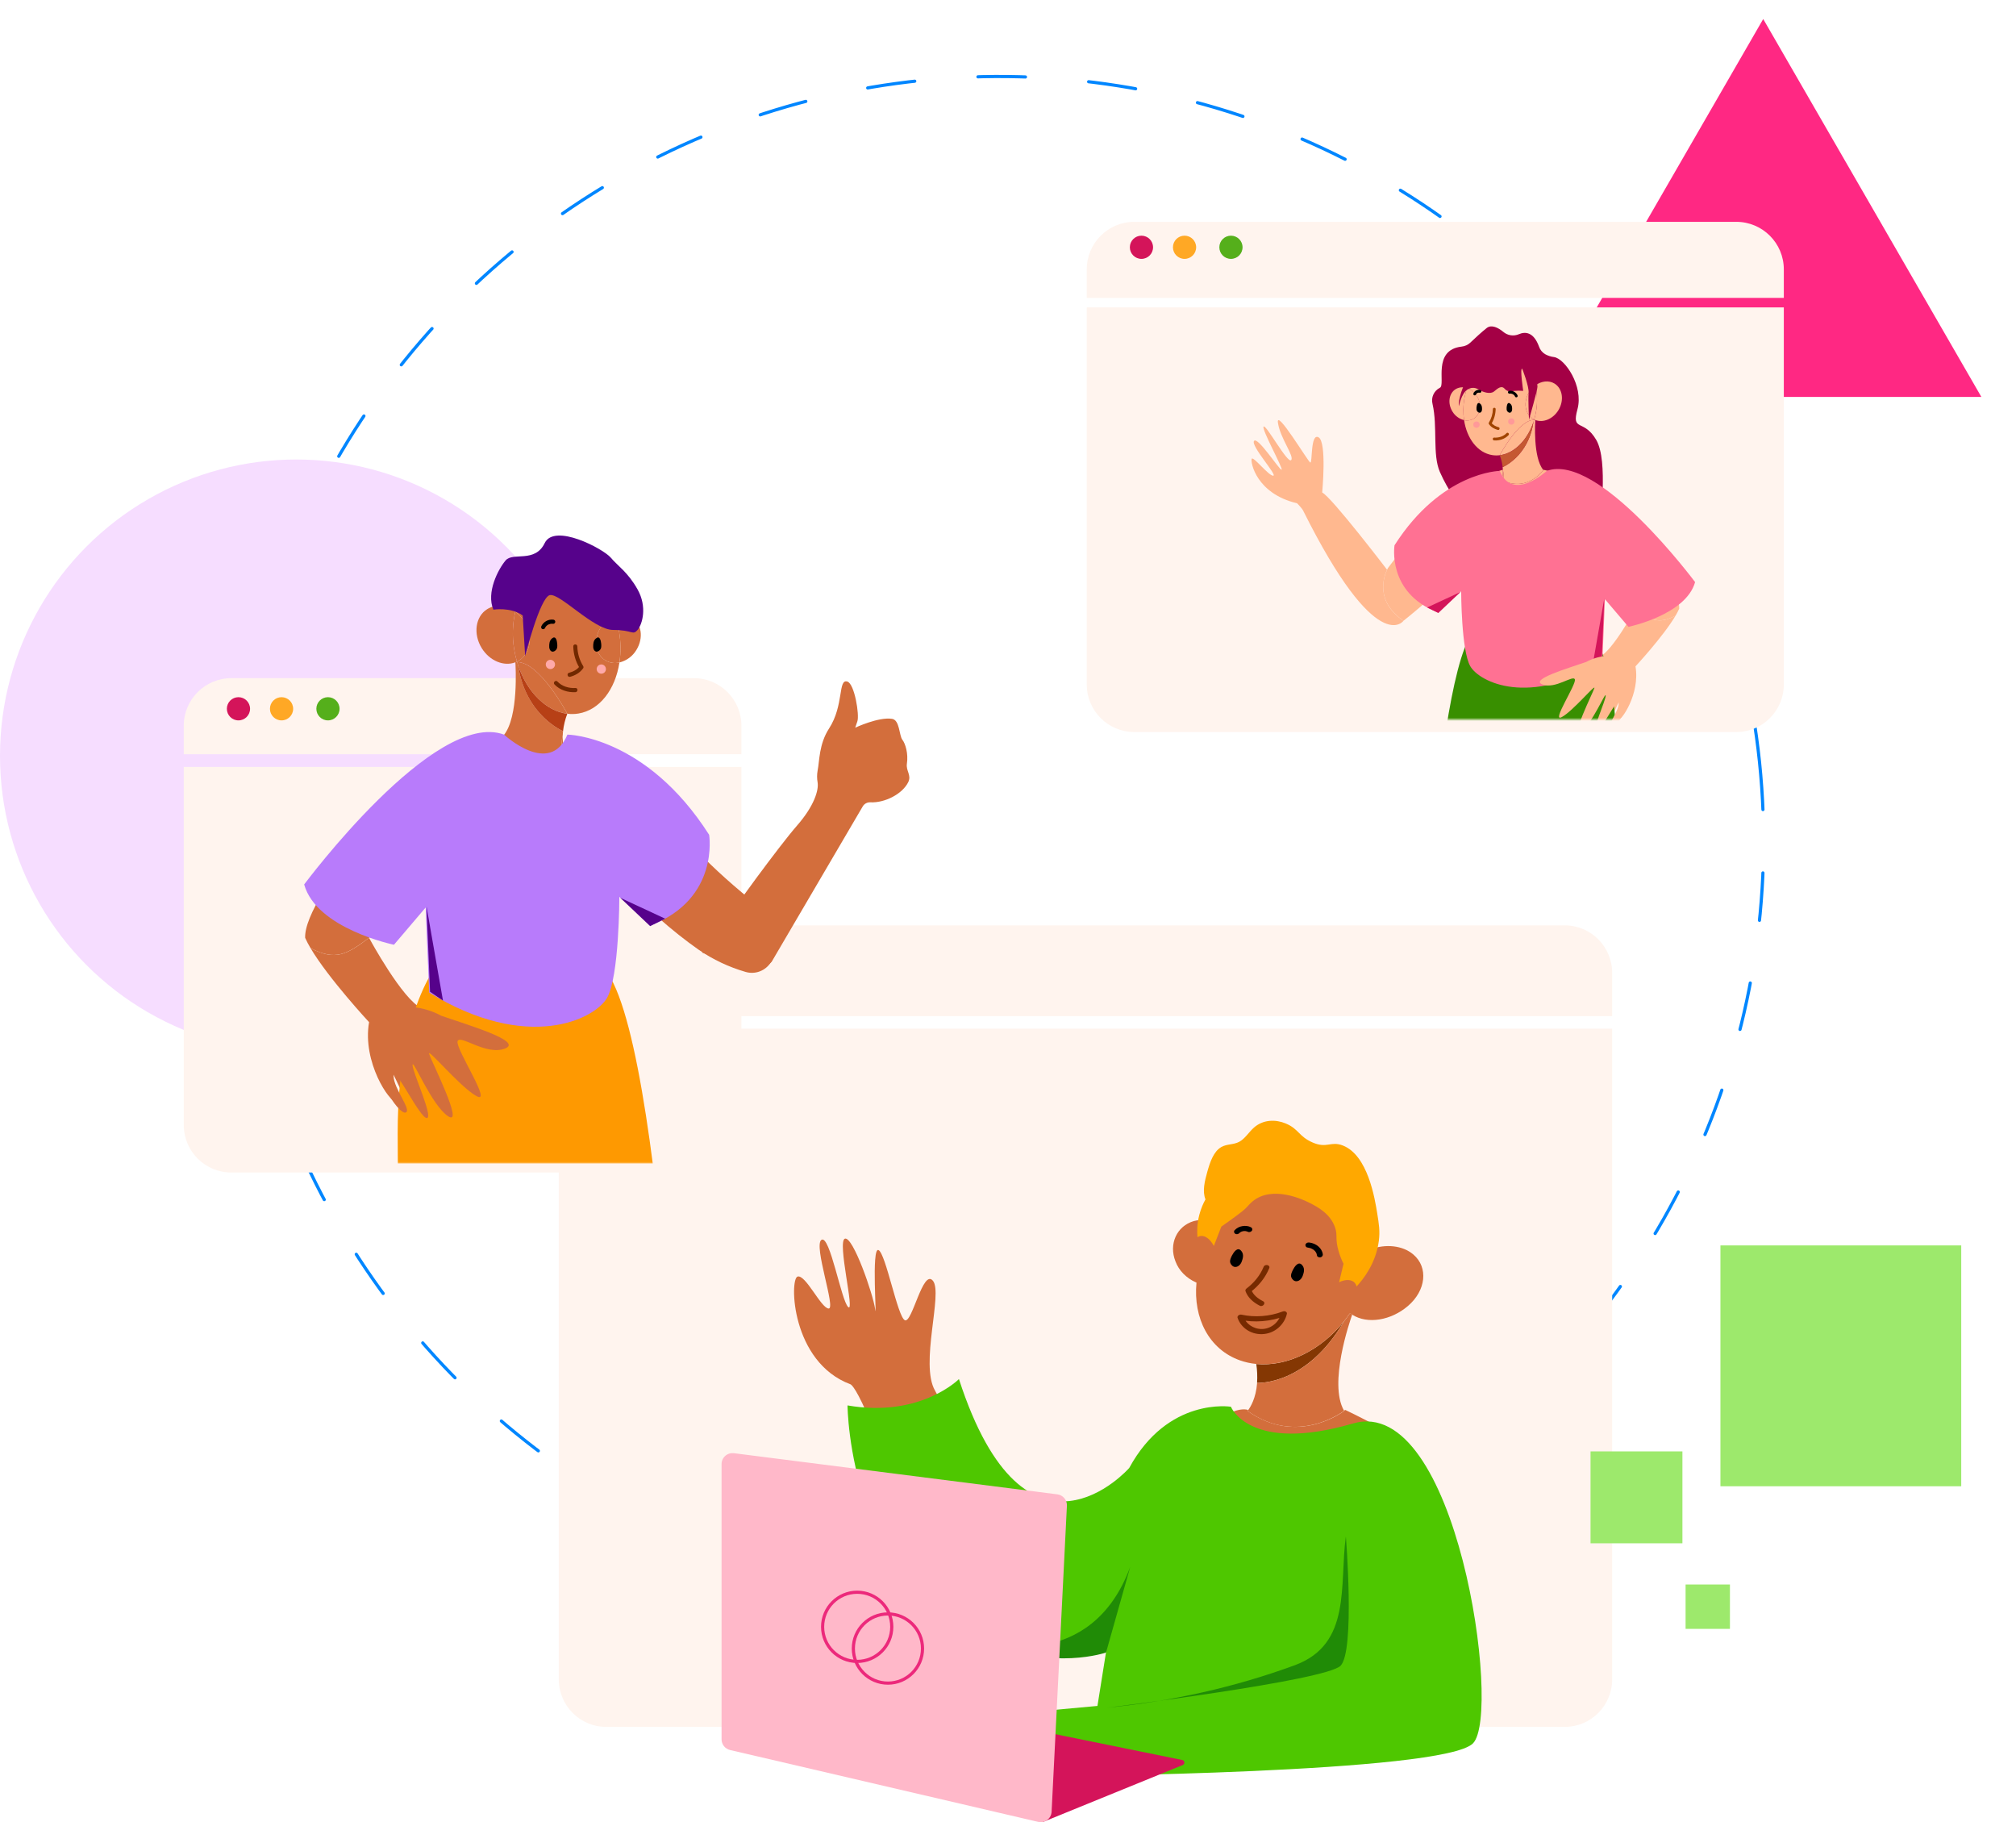 <svg width="1288" height="1164" viewBox="0 0 1288 1164" fill="none" xmlns="http://www.w3.org/2000/svg">
<circle cx="638.412" cy="537.2" r="488.333" transform="rotate(-5.919 638.412 537.2)" stroke="#0086FF" stroke-width="2.024" stroke-miterlimit="16" stroke-linecap="round" stroke-dasharray="30.36 40.49"/>
<circle cx="189.268" cy="482.785" r="189.268" fill="#F6DDFF"/>
<g filter="url(#filter0_d)">
<path d="M357 613.364C357 596.594 370.594 583 387.364 583H999.636C1016.41 583 1030 596.594 1030 613.364V641H357V613.364Z" fill="#FFF4EE"/>
</g>
<g filter="url(#filter1_d)">
<path d="M357 649H1030V1064.64C1030 1081.41 1016.41 1095 999.636 1095H387.364C370.594 1095 357 1081.41 357 1064.64V649Z" fill="#FFF4EE"/>
</g>
<circle cx="392" cy="614" r="9" fill="#D4145A"/>
<circle cx="425" cy="614" r="9" fill="#FFA825"/>
<circle cx="461" cy="614" r="9" fill="#55AF1B"/>
<path d="M1126.5 12.146L1265.87 253.538H987.131L1126.5 12.146Z" fill="#FF2883"/>
<g filter="url(#filter2_d)">
<path d="M694.32 163.965C694.32 147.195 707.914 133.601 724.684 133.601H1109.29C1126.06 133.601 1139.66 147.195 1139.66 163.965V182.183H694.32V163.965Z" fill="#FFF4EE"/>
</g>
<g filter="url(#filter3_d)">
<path d="M694.32 188.256H1139.66V429.142C1139.66 445.912 1126.06 459.506 1109.29 459.506H724.684C707.914 459.506 694.32 445.912 694.32 429.142V188.256Z" fill="#FFF4EE"/>
</g>
<circle cx="729.262" cy="157.954" r="7.412" fill="#D4145A"/>
<circle cx="756.792" cy="157.954" r="7.412" fill="#FFA825"/>
<circle cx="786.439" cy="157.954" r="7.412" fill="#55AF1B"/>
<path d="M1076.9 1012.13H1105.24V1040.47H1076.9V1012.13Z" fill="#9DE96C"/>
<rect x="1099.17" y="795.533" width="153.843" height="153.843" fill="#9DE96C"/>
<path d="M1016.18 927.109H1074.88V985.813H1016.18V927.109Z" fill="#9DE96C"/>
<g filter="url(#filter4_d)">
<path d="M117.407 457.482C117.407 440.713 131.002 427.118 147.771 427.118H443.313C460.082 427.118 473.676 440.713 473.676 457.482V475.7H117.407V457.482Z" fill="#FFF4EE"/>
</g>
<g filter="url(#filter5_d)">
<path d="M117.407 483.797H473.676V712.538C473.676 729.308 460.082 742.902 443.313 742.902H147.771C131.002 742.902 117.407 729.308 117.407 712.538V483.797Z" fill="#FFF4EE"/>
</g>
<mask id="mask0" mask-type="alpha" maskUnits="userSpaceOnUse" x="117" y="334" width="337" height="409">
<path d="M119.431 336.027H451.41V712.538C451.41 728.19 438.721 740.878 423.07 740.878H147.771C132.12 740.878 119.431 728.19 119.431 712.538V336.027Z" fill="#FFF4EE" stroke="#EC297B" stroke-width="4.049"/>
</mask>
<g mask="url(#mask0)">
<g clip-path="url(#clip0)">
<path d="M235.747 599.05C244.774 592.227 256.679 582.507 275.168 570.741C269.511 536.067 265.338 496.83 273.729 489.616C276.938 486.944 280.42 484.619 284.117 482.681C271.452 484.493 193.648 571.87 194.964 599.072C195.982 601.311 197.121 603.491 198.379 605.604C198.569 605.727 198.767 605.839 198.97 605.94C214.123 613.534 221.197 610.045 235.747 599.05Z" fill="#D36E3C"/>
<path d="M255.91 695.71C256.088 695.028 257.103 691.304 258.733 685.879C257.204 680.521 255.876 675.812 255.876 674.168C255.876 672.289 257.449 676.338 259.871 682.154C261.087 678.239 262.537 673.743 264.166 669.034C263.932 668.33 263.776 667.793 263.687 667.457C263.475 666.629 263.854 666.797 264.646 667.67C267.224 660.355 270.225 652.615 273.405 645.803C271.91 645.154 270.515 644.539 269.266 643.969C257.137 638.443 236.249 599.956 235.792 599.05C221.286 610.045 214.167 613.59 198.97 605.94C198.767 605.839 198.57 605.727 198.379 605.604C209.838 624.988 235.792 652.917 235.792 652.917C231.328 678.642 249.181 704.368 252.529 703.249C255.876 702.131 246.95 688.709 246.95 680.879C246.95 676.092 251.547 686.796 255.876 695.822L255.91 695.71Z" fill="#D36E3C"/>
<path d="M255.909 695.71C255.909 695.71 255.909 695.789 255.909 695.833C257.907 696.113 259.837 696.404 261.711 696.706C260.841 693.35 259.736 689.447 258.721 685.879C257.103 691.304 256.088 695.028 255.909 695.71Z" fill="#D36E3C"/>
<path d="M255.92 695.833C255.916 695.871 255.916 695.908 255.92 695.945C258.643 701.627 261.254 706.605 262.548 706.605C263.842 706.605 263.106 702.254 261.7 696.706C259.848 696.404 257.917 696.113 255.92 695.833Z" fill="#D36E3C"/>
<path d="M259.87 682.154C259.468 683.463 259.078 684.716 258.754 685.879C259.769 689.447 260.874 693.306 261.744 696.706C263.541 696.997 265.293 697.299 266.978 697.612C264.343 692.586 261.97 687.427 259.87 682.154V682.154Z" fill="#B74016"/>
<path d="M336.961 755.024C336.85 744.745 336.47 737.755 335.734 735.518C319.499 726.861 319.577 709.065 273.874 699.021C275.213 704.524 275.313 707.812 272.613 705.497C270.315 703.213 268.404 700.569 266.956 697.668C265.271 697.355 263.519 697.053 261.723 696.762C263.129 702.354 263.888 706.66 262.571 706.66C261.254 706.66 258.666 701.683 255.943 696.001C257.148 707.186 277.378 892.711 280.044 923.906C283.135 960.09 277.98 1046.7 279.81 1063.14C279.838 1064.02 280.047 1064.9 280.424 1065.7C281.741 1067.64 283.636 1069.12 285.839 1069.92C288.043 1070.73 290.442 1070.81 292.697 1070.17C292.697 1070.17 292.887 1069.55 293.255 1068.39C297.562 1054.41 326.227 962.942 326.908 957.405C332.375 912.621 337.463 800.983 336.961 755.024Z" fill="#D36E3C"/>
<path d="M264.167 669.034C262.538 673.743 261.087 678.239 259.871 682.154C261.964 687.426 264.329 692.586 266.956 697.612C269.377 698.059 271.676 698.518 273.874 699.01C271.642 689.782 265.952 674.47 264.167 669.034Z" fill="#D36E3C"/>
<path d="M264.646 667.67C264.479 668.128 264.322 668.587 264.166 669.034C265.951 674.47 271.642 689.827 273.874 699.01C319.621 709.077 319.499 726.849 335.734 735.507C336.582 735.954 337.485 736.39 338.445 736.793C359.645 745.741 384.193 701.001 392.215 688.463C393.733 686.103 394.19 682.725 393.934 678.81C392.818 661.954 378.614 635.01 378.614 635.01C375.266 640.602 323.94 656.261 286.002 627.18C281.762 630.122 277.422 637.247 273.405 645.792C286.616 651.541 307.415 660.075 299.392 664.091C290.466 668.564 278.192 655.143 277.076 659.617C275.96 664.091 293.813 698.764 286.002 693.171C279.642 688.664 268.105 671.473 264.646 667.67Z" fill="#B74016"/>
<path d="M273.405 645.803C270.214 652.615 267.223 660.343 264.646 667.67C268.105 671.473 279.642 688.63 286.002 693.183C293.813 698.775 275.96 664.102 277.076 659.628C278.192 655.154 290.465 668.576 299.392 664.102C307.414 660.086 286.616 651.552 273.405 645.803Z" fill="#D36E3C"/>
<path d="M266.956 697.612C268.404 700.513 270.315 703.157 272.613 705.441C275.313 707.757 275.213 704.468 273.874 698.965C271.676 698.518 269.377 698.059 266.956 697.612Z" fill="#D36E3C"/>
<path d="M273.729 489.571C265.338 496.785 269.511 535.978 275.168 570.696C323.471 539.982 284.095 482.636 284.095 482.636C280.406 484.576 276.931 486.901 273.729 489.571V489.571Z" fill="#D36E3C"/>
<path d="M275.167 570.741C280.032 600.627 286.002 627.191 286.002 627.191C323.939 656.272 375.266 640.613 378.613 635.021C381.258 630.603 389.492 583.491 393.364 557.352C377.453 540.821 363.985 523.797 361.876 511.986C359.221 497.065 358.529 486.719 358.607 479.963C335.566 489.84 321.786 469.695 321.786 469.695L321.853 469.606L321.696 469.483C321.696 469.483 300.496 473.89 284.105 482.681C284.116 482.681 323.47 540.027 275.167 570.741Z" fill="#D36E3C"/>
<path d="M311.275 389.096C303.743 393.761 302.17 404.901 307.749 413.972C312.803 422.17 321.964 425.884 329.25 423.065C329.248 423.039 329.248 423.013 329.25 422.987H329.552C329.807 422.898 330.053 422.786 330.288 422.651C329.523 420.018 328.919 417.34 328.48 414.632C327.16 406.704 327.41 398.594 329.217 390.763C323.638 386.669 316.664 385.775 311.275 389.096Z" fill="#D36E3C"/>
<path d="M321.864 469.606L321.797 469.695C321.797 469.695 335.566 489.828 358.619 479.963C358.619 472.548 359.556 469.483 359.556 469.483C359.556 468.7 359.645 467.883 359.746 467.022C359.746 467.022 335.778 457.112 331.07 425.112C330.824 424.385 330.601 423.658 330.378 422.875C330.099 422.875 329.82 422.875 329.552 422.875C329.462 422.929 329.364 422.966 329.262 422.987C329.374 424.9 331.494 457.873 321.864 469.606Z" fill="#D36E3C"/>
<path d="M329.217 390.752C327.409 398.586 327.159 406.701 328.481 414.632C328.917 417.332 329.517 420.002 330.278 422.629C330.704 422.436 331.118 422.215 331.516 421.969C339.048 417.305 340.621 406.176 335.042 397.105C333.532 394.627 331.553 392.469 329.217 390.752Z" fill="#D36E3C"/>
<path d="M330.277 422.618L330.367 422.909C344.805 422.842 362.178 455.412 362.457 455.916C364.794 456.21 367.161 456.169 369.487 455.793C383.166 453.589 393.13 440.357 395.752 423.166C392.652 423.901 389.389 423.391 386.659 421.745C380.332 417.808 379.015 408.469 383.713 400.897C385.839 397.357 389.13 394.672 393.019 393.302C386.224 373.247 370.468 360.105 354.579 362.655C342.116 364.668 332.754 375.831 329.217 390.752C331.552 392.466 333.53 394.62 335.042 397.094C340.621 406.165 339.047 417.294 331.516 421.958C331.117 422.204 330.704 422.425 330.277 422.618V422.618Z" fill="#D36E3C"/>
<path d="M362.457 455.916C362.178 455.412 344.805 422.842 330.366 422.909C330.589 423.658 330.812 424.385 331.058 425.146C336.827 442.18 349.112 454.282 362.457 455.916Z" fill="#D36E3C"/>
<path d="M335.734 735.518C336.47 737.755 336.849 744.745 336.961 755.024C342.116 776.041 371.551 896.928 371.551 919.376C371.551 942.026 386.994 1036.44 390.319 1053.09C391.793 1052.62 393.337 1052.42 394.882 1052.48H394.983C394.983 1052.48 399.323 1053.16 405.549 1054.29C407.167 1039.75 421.717 905.608 414.331 865.431C406.52 822.928 394.012 678.821 394.012 678.821H393.945C394.202 682.736 393.744 686.114 392.227 688.474C384.193 700.967 359.645 745.707 338.445 736.759C337.485 736.401 336.615 735.965 335.734 735.518Z" fill="#D36E3C"/>
<path d="M331.036 425.112C335.745 457.112 359.713 467.022 359.713 467.022C360.164 463.226 361.078 459.5 362.435 455.927V455.927C349.112 454.282 336.827 442.18 331.036 425.112Z" fill="#B74016"/>
<path d="M358.608 479.963C358.608 486.674 359.221 497.065 361.877 511.986C363.986 523.842 377.498 540.821 393.365 557.352C394.391 550.44 395.117 545.049 395.351 542.185C396.467 528.763 361.877 478.431 361.877 478.431H360.594C360.717 478.766 360.795 478.945 360.795 478.945C360.047 479.315 359.322 479.65 358.608 479.963Z" fill="#D36E3C"/>
<path d="M360.593 478.386C359.69 475.495 359.334 472.46 359.545 469.438C359.545 469.438 358.652 472.503 358.607 479.918C359.321 479.605 360.058 479.27 360.839 478.901C360.794 478.945 360.716 478.766 360.593 478.386Z" fill="#D36E3C"/>
<path d="M383.679 400.897C378.982 408.469 380.332 417.808 386.625 421.745C389.364 423.4 392.642 423.91 395.752 423.166V423.166C396.701 416.751 396.652 410.227 395.607 403.827C395.039 400.251 394.169 396.73 393.007 393.302C389.111 394.667 385.811 397.353 383.679 400.897V400.897Z" fill="#D36E3C"/>
<path d="M392.986 393.302C394.147 396.73 395.017 400.251 395.585 403.827C396.638 410.226 396.694 416.75 395.753 423.166C398.001 422.617 400.118 421.626 401.98 420.249C403.842 418.872 405.412 417.137 406.598 415.146C411.296 407.563 409.946 398.235 403.653 394.297C402.061 393.345 400.277 392.762 398.431 392.59C396.586 392.418 394.725 392.661 392.986 393.302V393.302Z" fill="#D36E3C"/>
</g>
<g clip-path="url(#clip1)">
<path d="M380.725 614.649C374.808 612.331 362.793 625.54 283.77 610.698C283.77 610.698 254.075 637.939 254.075 723.727C254.075 794.512 260.63 1024.18 257.501 1036.78C257.501 1036.78 298.674 1054.85 322.602 1045.69C322.602 1045.69 354.204 821.422 333.418 745.819C333.418 745.819 372.924 1003.56 369.806 1018.45C369.806 1018.45 406.194 1044.8 437.385 1003.6C437.385 1003.56 423.109 631.249 380.725 614.649Z" fill="#FE9901"/>
</g>
<path d="M236.335 658.111C236.335 685.375 254.498 711.844 259.039 710.676C263.58 709.508 251.471 695.491 251.471 687.314C251.471 679.137 268.121 714.18 272.661 714.18C277.202 714.18 263.58 684.978 263.58 680.305C263.58 675.633 275.688 706.003 286.283 713.012C296.879 720.021 275.688 677.969 274.175 673.297C272.661 668.624 293.851 694.322 304.446 700.163C315.041 706.003 290.824 669.792 292.338 665.12C293.851 660.448 310.501 674.465 322.609 669.792C334.718 665.12 298.392 654.607 281.743 648.767C281.743 648.767 268.121 640.59 252.985 644.094C237.849 647.599 236.335 656.943 236.335 658.111Z" fill="#D36E3C"/>
<g clip-path="url(#clip2)">
<path d="M366.265 412.912C366.379 417.87 367.771 422.637 370.369 426.83C370.369 426.384 370.369 425.938 370.369 425.492C368.759 427.796 366.15 429.07 363.531 429.76C361.91 430.185 362.596 432.754 364.217 432.319C367.543 431.438 370.588 429.718 372.604 426.83C372.864 426.459 372.832 425.864 372.604 425.492C370.245 421.692 368.956 417.414 368.852 412.912C368.821 411.203 366.223 411.203 366.265 412.912Z" fill="#712800"/>
<path d="M354.272 437.213C357.712 440.833 362.825 442.415 367.689 442.128C369.352 442.033 369.362 439.379 367.689 439.474C363.48 439.718 359.094 438.476 356.112 435.334C354.937 434.113 353.098 435.992 354.272 437.213Z" fill="#712800"/>
<path d="M354.231 407.201C353.638 407.073 353.098 407.477 352.692 407.785C350.822 409.197 350.936 411.914 350.905 412.265C350.739 413.847 351.227 415.832 352.744 416.214C353.763 416.479 354.864 415.641 355.415 414.908C356.122 413.953 356.08 412.912 356.039 411.787C356.039 411.553 355.862 407.551 354.231 407.201Z" fill="black"/>
<path d="M382.321 407.201C381.729 407.073 381.189 407.477 380.783 407.785C378.913 409.197 379.027 411.914 378.996 412.265C378.83 413.847 379.318 415.832 380.835 416.214C381.854 416.479 382.955 415.641 383.506 414.908C384.213 413.953 384.182 412.902 384.14 411.787C384.119 411.553 383.943 407.551 382.321 407.201Z" fill="black"/>
<path d="M348.13 401.277C348.255 401.033 348.38 400.799 348.525 400.566C348.577 400.491 348.629 400.417 348.671 400.343C348.847 400.077 348.484 400.555 348.691 400.311C348.806 400.183 348.91 400.045 349.024 399.929C349.18 399.769 349.346 399.621 349.512 399.472C349.71 399.313 349.471 399.493 349.585 399.419C349.668 399.366 349.741 399.302 349.824 399.26C350.011 399.132 350.198 399.026 350.396 398.92C350.479 398.878 350.552 398.846 350.635 398.803C350.718 398.771 350.697 398.782 350.562 398.846C350.604 398.825 350.656 398.803 350.708 398.793C351.03 398.676 351.362 398.58 351.705 398.506C351.768 398.485 351.84 398.474 351.913 398.464C352.204 398.41 351.612 398.495 351.892 398.464C352.027 398.453 352.173 398.432 352.308 398.432C352.692 398.41 353.087 398.421 353.472 398.464C354.147 398.548 354.792 397.795 354.771 397.137C354.729 396.351 354.189 395.894 353.472 395.809C350.396 395.449 347.278 397.094 345.885 399.939C345.584 400.555 345.709 401.404 346.353 401.755C346.945 402.073 347.808 401.935 348.13 401.277Z" fill="black"/>
<path d="M381.271 397.614C381.375 397.582 381.49 397.561 381.593 397.54C381.708 397.519 381.895 397.54 381.51 397.551C381.562 397.551 381.625 397.54 381.677 397.54C381.905 397.519 382.144 397.529 382.373 397.551C382.56 397.572 382.248 397.54 382.227 397.529C382.259 397.551 382.383 397.561 382.425 397.561C382.529 397.582 382.643 397.614 382.747 397.646C382.851 397.678 382.955 397.71 383.059 397.752C383.163 397.795 383.319 397.901 382.996 397.72C383.038 397.731 383.1 397.752 383.142 397.774C383.339 397.869 383.537 397.986 383.713 398.113C383.755 398.145 383.797 398.188 383.849 398.209C383.547 398.018 383.703 398.092 383.797 398.166C383.88 398.241 383.963 398.315 384.036 398.4C384.119 398.485 384.192 398.559 384.264 398.644C384.285 398.676 384.431 398.856 384.285 398.665C384.15 398.485 384.275 398.655 384.295 398.697C384.368 398.803 384.431 398.909 384.483 399.016C384.534 399.122 384.711 399.515 384.534 399.101C384.67 399.43 384.815 399.706 385.127 399.897C385.428 400.067 385.844 400.141 386.156 400.035C386.467 399.929 386.769 399.727 386.935 399.43C387.091 399.132 387.195 398.729 387.07 398.41C386.79 397.731 386.447 397.126 385.937 396.585C385.522 396.139 385.013 395.756 384.462 395.491C383.256 394.886 381.884 394.684 380.585 395.056C379.931 395.247 379.463 396.001 379.681 396.691C379.889 397.37 380.565 397.816 381.271 397.614Z" fill="black"/>
</g>
<circle r="2.957" transform="matrix(-1 0 0 1 351.642 424.431)" fill="#FFA9A9"/>
<circle r="2.957" transform="matrix(-1 0 0 1 384.166 427.388)" fill="#FFA9A9"/>
</g>
<circle cx="152.349" cy="452.748" r="7.412" fill="#D4145A"/>
<circle cx="179.879" cy="452.748" r="7.412" fill="#FFA825"/>
<circle cx="209.526" cy="452.748" r="7.412" fill="#55AF1B"/>
<mask id="mask1" mask-type="alpha" maskUnits="userSpaceOnUse" x="659" y="133" width="447" height="327">
<path d="M690.272 134.613H1074.88C1091.09 134.613 1104.23 147.754 1104.23 163.965V181.171H660.92V163.965C660.92 147.754 674.062 134.613 690.272 134.613Z" fill="#0086FF" stroke="#0086FF" stroke-width="2.024"/>
<path d="M660.92 189.268H1104.23V429.142C1104.23 445.353 1091.09 458.494 1074.88 458.494H690.272C674.061 458.494 660.92 445.353 660.92 429.142V189.268Z" fill="#0086FF" stroke="#0086FF" stroke-width="2.024"/>
<circle cx="694.849" cy="157.954" r="7.412" fill="#FFF4EE"/>
<circle cx="722.38" cy="157.954" r="7.412" fill="#FFF4EE"/>
<circle cx="752.027" cy="157.954" r="7.412" fill="#FFF4EE"/>
</mask>
<g mask="url(#mask1)">
<g clip-path="url(#clip3)">
<path d="M915.213 257.96C914.716 255.999 914.898 253.931 915.729 252.082C916.561 250.233 917.995 248.707 919.806 247.745L919.956 247.676C923.731 245.815 914.854 223.523 933.826 221.397C935.906 221.185 937.853 220.295 939.358 218.871C942.114 216.246 946.637 212.034 949.912 209.478C952.908 207.166 957.192 209.282 960.457 212.005C961.799 213.143 963.442 213.887 965.196 214.15C966.95 214.414 968.744 214.186 970.372 213.493C974.366 211.77 979.809 211.887 983.293 221.476C983.979 223.477 985.366 225.174 987.208 226.265C988.951 227.224 990.867 227.843 992.849 228.087C999.839 229.067 1011.82 246.697 1007.83 261.388C1003.83 276.08 1011.82 267.265 1019.81 280.977C1027.8 294.689 1021.81 332.888 1022.81 340.723C1023.8 348.559 1026.8 358.353 1019.81 362.271C1012.82 366.189 1005.83 380.88 1003.83 385.777C1002.58 388.873 968.415 397.129 954.905 357.374C948.914 339.744 930.76 326.031 919.956 301.545C915.063 290.517 918.608 272.691 915.213 257.96Z" fill="#A40045"/>
</g>
<g clip-path="url(#clip4)">
<path d="M1044.92 388.779C1038.74 384.108 1030.59 377.453 1017.93 369.397C1021.8 345.658 1024.66 318.794 1018.91 313.855C1016.72 312.026 1014.33 310.434 1011.8 309.107C1020.47 310.348 1073.74 370.17 1072.84 388.794C1072.14 390.327 1071.36 391.82 1070.5 393.266C1070.37 393.35 1070.24 393.427 1070.1 393.496C1059.72 398.696 1054.88 396.307 1044.92 388.779Z" fill="#FFB88F"/>
<path d="M1031.11 454.958C1030.99 454.491 1030.3 451.941 1029.18 448.227C1030.23 444.559 1031.14 441.335 1031.14 440.209C1031.14 438.922 1030.06 441.694 1028.4 445.677C1027.57 442.996 1026.58 439.918 1025.46 436.694C1025.62 436.212 1025.73 435.844 1025.79 435.614C1025.93 435.048 1025.68 435.162 1025.13 435.76C1023.37 430.751 1021.31 425.452 1019.14 420.789C1020.16 420.344 1021.11 419.923 1021.97 419.533C1030.27 415.75 1044.57 389.399 1044.89 388.779C1054.82 396.307 1059.69 398.734 1070.1 393.496C1070.24 393.427 1070.37 393.35 1070.5 393.266C1062.66 406.537 1044.89 425.659 1044.89 425.659C1047.94 443.272 1035.72 460.885 1033.43 460.119C1031.14 459.353 1037.25 450.164 1037.25 444.804C1037.25 441.526 1034.1 448.855 1031.14 455.034L1031.11 454.958Z" fill="#FFB88F"/>
<path d="M1031.11 454.958C1031.11 454.958 1031.11 455.011 1031.11 455.042C1029.75 455.233 1028.43 455.433 1027.14 455.639C1027.74 453.342 1028.49 450.669 1029.19 448.227C1030.3 451.941 1030.99 454.491 1031.11 454.958Z" fill="#FFB88F"/>
<path d="M1031.11 455.042C1031.11 455.067 1031.11 455.093 1031.11 455.119C1029.24 459.009 1027.46 462.417 1026.57 462.417C1025.68 462.417 1026.19 459.438 1027.15 455.639C1028.42 455.433 1029.74 455.233 1031.11 455.042Z" fill="#FFB88F"/>
<path d="M1028.4 445.677C1028.68 446.573 1028.94 447.43 1029.17 448.227C1028.47 450.67 1027.71 453.311 1027.12 455.639C1025.89 455.839 1024.69 456.045 1023.54 456.26C1025.34 452.819 1026.96 449.286 1028.4 445.677V445.677Z" fill="#C55832"/>
<path d="M975.622 495.567C975.699 488.53 975.958 483.744 976.462 482.212C987.578 476.285 987.524 464.101 1018.82 457.225C1017.9 460.992 1017.83 463.244 1019.68 461.658C1021.25 460.095 1022.56 458.284 1023.55 456.298C1024.7 456.084 1025.9 455.877 1027.13 455.678C1026.17 459.507 1025.65 462.455 1026.55 462.455C1027.46 462.455 1029.23 459.047 1031.09 455.157C1030.27 462.815 1016.42 589.835 1014.59 611.193C1012.47 635.966 1016 695.26 1014.75 706.517C1014.73 707.124 1014.59 707.721 1014.33 708.271C1013.43 709.601 1012.13 710.613 1010.62 711.163C1009.11 711.713 1007.47 711.773 1005.93 711.334C1005.93 711.334 1005.8 710.905 1005.55 710.116C1002.6 700.544 982.971 637.918 982.505 634.128C978.762 603.466 975.278 527.033 975.622 495.567Z" fill="#FFB88F"/>
<path d="M1025.46 436.694C1026.58 439.918 1027.57 442.996 1028.4 445.677C1026.97 449.286 1025.35 452.819 1023.55 456.26C1021.89 456.566 1020.32 456.88 1018.82 457.217C1020.34 450.899 1024.24 440.416 1025.46 436.694Z" fill="#FFB88F"/>
<path d="M1025.13 435.76C1025.25 436.074 1025.35 436.388 1025.46 436.694C1024.24 440.416 1020.34 450.93 1018.82 457.217C987.494 464.109 987.578 476.277 976.463 482.204C975.883 482.511 975.264 482.809 974.607 483.085C960.092 489.211 943.286 458.58 937.793 449.996C936.754 448.38 936.441 446.067 936.616 443.387C937.38 431.846 947.105 413.399 947.105 413.399C949.397 417.228 984.538 427.949 1010.51 408.038C1013.41 410.052 1016.39 414.93 1019.14 420.781C1010.09 424.717 995.852 430.56 1001.34 433.309C1007.46 436.372 1015.86 427.183 1016.62 430.246C1017.39 433.309 1005.16 457.048 1010.51 453.219C1014.87 450.133 1022.77 438.363 1025.13 435.76Z" fill="#C55832"/>
<path d="M1019.14 420.789C1021.32 425.452 1023.37 430.744 1025.13 435.76C1022.76 438.363 1014.87 450.11 1010.51 453.227C1005.16 457.056 1017.39 433.317 1016.62 430.254C1015.86 427.191 1007.45 436.38 1001.34 433.317C995.851 430.568 1010.09 424.725 1019.14 420.789Z" fill="#FFB88F"/>
<path d="M1023.55 456.26C1022.56 458.246 1021.25 460.056 1019.68 461.62C1017.83 463.205 1017.9 460.954 1018.82 457.186C1020.32 456.88 1021.89 456.566 1023.55 456.26Z" fill="#FFB88F"/>
<path d="M1018.91 313.824C1024.66 318.764 1021.8 345.597 1017.93 369.366C984.858 348.338 1011.82 309.076 1011.82 309.076C1014.34 310.404 1016.72 311.996 1018.91 313.824V313.824Z" fill="#FFB88F"/>
<path d="M1017.93 369.397C1014.6 389.859 1010.51 408.046 1010.51 408.046C984.537 427.957 949.396 417.236 947.105 413.407C945.294 410.382 939.656 378.127 937.005 360.231C947.899 348.913 957.12 337.257 958.564 329.171C960.382 318.955 960.855 311.872 960.802 307.246C976.577 314.008 986.012 300.217 986.012 300.217L985.966 300.155L986.073 300.071C986.073 300.071 1000.59 303.088 1011.81 309.107C1011.8 309.107 984.858 348.369 1017.93 369.397Z" fill="#FFB88F"/>
<path d="M993.208 245.034C998.364 248.227 999.442 255.855 995.622 262.065C992.161 267.678 985.889 270.221 980.901 268.291C980.902 268.273 980.902 268.255 980.901 268.237H980.695C980.52 268.177 980.351 268.1 980.19 268.008C980.715 266.204 981.128 264.371 981.428 262.517C982.332 257.089 982.161 251.536 980.924 246.175C984.743 243.372 989.518 242.76 993.208 245.034Z" fill="#FFB88F"/>
<path d="M985.959 300.155L986.004 300.216C986.004 300.216 976.577 314 960.795 307.246C960.795 302.169 960.153 300.071 960.153 300.071C960.153 299.535 960.092 298.976 960.023 298.386C960.023 298.386 976.432 291.601 979.656 269.692C979.824 269.195 979.977 268.697 980.13 268.161C980.321 268.161 980.512 268.161 980.695 268.161C980.756 268.197 980.824 268.223 980.894 268.237C980.817 269.547 979.366 292.122 985.959 300.155Z" fill="#FFB88F"/>
<path d="M980.924 246.167C982.162 251.531 982.333 257.087 981.428 262.517C981.13 264.365 980.719 266.194 980.198 267.992C979.906 267.86 979.623 267.709 979.35 267.54C974.193 264.347 973.116 256.728 976.936 250.517C977.97 248.821 979.325 247.343 980.924 246.167Z" fill="#FFB88F"/>
<path d="M980.198 267.985L980.137 268.184C970.251 268.138 958.357 290.437 958.166 290.782C956.566 290.984 954.945 290.955 953.353 290.698C943.987 289.189 937.165 280.13 935.37 268.36C937.493 268.863 939.727 268.514 941.596 267.387C945.928 264.692 946.829 258.298 943.613 253.113C942.157 250.69 939.904 248.851 937.242 247.914C941.894 234.183 952.681 225.185 963.559 226.931C972.092 228.31 978.502 235.952 980.924 246.168C979.325 247.341 977.971 248.816 976.936 250.51C973.116 256.72 974.193 264.34 979.35 267.533C979.623 267.701 979.906 267.852 980.198 267.985V267.985Z" fill="#FFB88F"/>
<path d="M958.167 290.782C958.358 290.438 970.252 268.138 980.138 268.184C979.985 268.697 979.832 269.195 979.664 269.715C975.715 281.378 967.304 289.664 958.167 290.782Z" fill="#FFB88F"/>
<path d="M976.463 482.212C975.958 483.744 975.699 488.53 975.622 495.567C972.093 509.956 951.94 592.722 951.94 608.091C951.94 623.598 941.367 688.238 939.091 699.64C938.082 699.319 937.024 699.176 935.966 699.219H935.898C935.898 699.219 932.926 699.686 928.663 700.46C927.556 690.505 917.594 598.664 922.651 571.157C927.999 542.058 936.562 443.395 936.562 443.395H936.608C936.432 446.075 936.746 448.387 937.785 450.003C943.285 458.557 960.092 489.188 974.606 483.062C975.263 482.817 975.859 482.518 976.463 482.212Z" fill="#FFB88F"/>
<path d="M979.679 269.692C976.455 291.601 960.046 298.386 960.046 298.386C959.737 295.787 959.111 293.236 958.182 290.79V290.79C967.303 289.664 975.714 281.378 979.679 269.692Z" fill="#C55832"/>
<path d="M960.802 307.246C960.802 311.841 960.382 318.955 958.564 329.171C957.12 337.288 947.868 348.912 937.005 360.231C936.303 355.498 935.806 351.807 935.646 349.847C934.882 340.657 958.564 306.197 958.564 306.197H959.442C959.358 306.427 959.305 306.549 959.305 306.549C959.816 306.802 960.313 307.032 960.802 307.246Z" fill="#FFB88F"/>
<path d="M959.442 306.167C960.061 304.187 960.304 302.11 960.16 300.04C960.16 300.04 960.771 302.139 960.802 307.216C960.313 307.001 959.809 306.772 959.274 306.519C959.304 306.55 959.358 306.427 959.442 306.167Z" fill="#FFB88F"/>
<path d="M960.16 300.04C960.305 302.11 960.061 304.187 959.442 306.167H958.564C958.564 306.167 934.882 340.627 935.646 349.816C935.806 351.738 936.303 355.468 937.006 360.2C919.107 378.816 896.685 396.529 896.685 396.529C878.351 384.039 884.164 368.195 886.189 363.922C886.525 363.217 886.754 362.834 886.754 362.834C927.243 308.464 960.16 300.04 960.16 300.04Z" fill="#FFB88F"/>
<path d="M943.637 253.113C946.853 258.298 945.929 264.692 941.62 267.387C939.745 268.52 937.501 268.87 935.371 268.36V268.36C934.722 263.968 934.755 259.501 935.47 255.12C935.86 252.671 936.455 250.261 937.25 247.914C939.918 248.848 942.177 250.687 943.637 253.113V253.113Z" fill="#FFB88F"/>
<path d="M937.265 247.914C936.47 250.261 935.875 252.671 935.485 255.12C934.765 259.501 934.726 263.967 935.371 268.36C933.832 267.984 932.382 267.305 931.108 266.363C929.833 265.42 928.758 264.232 927.945 262.869C924.729 257.677 925.654 251.291 929.962 248.595C931.052 247.943 932.273 247.544 933.537 247.426C934.8 247.308 936.074 247.475 937.265 247.914V247.914Z" fill="#FFB88F"/>
<path d="M896.685 396.529C896.685 396.529 879.741 420.75 832.514 326.077C831.751 324.545 828.695 321.482 828.695 321.482C802.721 315.356 798.901 295.446 799.665 293.148C800.429 290.851 810.36 303.869 813.416 303.869C816.472 303.869 798.901 284.725 801.193 281.661C803.485 278.598 817.236 300.04 818.764 300.04C820.292 300.04 805.777 274.004 807.305 272.472C808.833 270.941 822.583 296.211 824.875 293.914C827.167 291.617 818 280.13 816.472 270.175C814.944 260.22 835.57 294.68 837.098 295.446C838.626 296.211 837.098 276.301 842.446 279.364C847.793 282.427 844.737 314.59 844.737 314.59C850.849 317.653 886.189 363.922 886.189 363.922C884.187 368.195 878.328 384.069 896.685 396.529Z" fill="#FFB88F"/>
</g>
<g clip-path="url(#clip5)">
<path d="M945.66 399.459C949.71 397.872 957.936 406.916 1012.04 396.754C1012.04 396.754 1032.37 415.405 1032.37 474.139C1032.37 522.603 1027.88 679.843 1030.02 688.473C1030.02 688.473 1001.84 700.847 985.453 694.57C985.453 694.57 963.817 541.027 978.048 489.265C978.048 489.265 951 665.726 953.135 675.919C953.135 675.919 928.222 693.96 906.867 665.758C906.867 665.726 916.641 410.824 945.66 399.459Z" fill="#388F00"/>
</g>
<path d="M988.216 300.801C988.216 300.801 966.508 320.973 958.159 300.801C958.159 300.801 921.006 301.221 890.95 348.289C890.95 348.289 885.94 378.548 918.501 391.155L933.53 377.707C933.53 377.707 933.53 415.53 939.374 425.616C945.218 435.702 976.944 451.671 1023.7 423.094L1025.37 382.75L1040.4 400.401C1040.4 400.401 1077.13 392.836 1082.98 371.824C1082.98 371.866 1021.19 288.656 988.216 300.801Z" fill="#FF7193"/>
<path d="M1024.95 382.33L1017.15 426.86L1023.28 422.674L1024.95 382.33Z" fill="#D4145A"/>
<path d="M911.813 388.045L933.112 378.127L918.918 391.575L911.813 388.045Z" fill="#D4145A"/>
<path d="M1044.52 429.216C1044.52 447.882 1032.08 466.004 1028.97 465.204C1025.86 464.404 1034.15 454.807 1034.15 449.209C1034.15 443.611 1022.75 467.603 1019.65 467.603C1016.54 467.603 1025.86 447.61 1025.86 444.411C1025.86 441.212 1017.57 462.005 1010.32 466.804C1003.07 471.602 1017.57 442.811 1018.61 439.612C1019.65 436.413 1005.14 454.008 997.884 458.006C990.63 462.005 1007.21 437.213 1006.17 434.014C1005.14 430.815 993.739 440.412 985.449 437.213C977.159 434.014 1002.03 426.817 1013.43 422.818C1013.43 422.818 1022.75 417.22 1033.12 419.619C1043.48 422.018 1044.52 428.416 1044.52 429.216Z" fill="#FFB88F"/>
<path d="M932.077 259.444C932.077 259.444 933.714 251.234 937.447 248.884C941.179 246.534 944.061 248.375 945.749 249.379C947.437 250.383 952.181 252.052 954.558 250.039C956.935 248.025 959.312 246.011 961.333 248.356C963.354 250.701 966.065 250.028 967.42 249.692C969.334 249.517 971.26 249.515 973.173 249.686C973.173 249.686 970.862 234.589 972.55 235.593C972.55 235.593 976.964 246.662 976.608 251.021C976.252 255.38 976.852 268.095 976.852 268.095C976.852 268.095 982.351 248.936 982.265 246.98C981.978 240.461 977.457 224.292 958.713 226.218C937.878 228.361 931.078 255.421 932.077 259.444Z" fill="#A40045"/>
<g clip-path="url(#clip6)">
<path d="M955.559 261.34C955.481 264.734 954.527 267.997 952.748 270.868C952.748 270.563 952.748 270.258 952.748 269.953C953.851 271.53 955.637 272.402 957.43 272.875C958.54 273.165 958.07 274.924 956.96 274.626C954.684 274.023 952.599 272.845 951.219 270.868C951.041 270.614 951.062 270.207 951.219 269.953C952.834 267.351 953.716 264.421 953.787 261.34C953.808 260.169 955.587 260.169 955.559 261.34Z" fill="#A04400"/>
<path d="M963.77 277.977C961.415 280.456 957.915 281.539 954.585 281.342C953.446 281.277 953.439 279.46 954.585 279.525C957.466 279.693 960.469 278.842 962.511 276.691C963.315 275.855 964.574 277.141 963.77 277.977Z" fill="#A04400"/>
<path d="M963.799 257.429C964.205 257.342 964.575 257.618 964.852 257.829C966.133 258.796 966.055 260.656 966.076 260.896C966.19 261.979 965.855 263.338 964.817 263.6C964.119 263.782 963.365 263.208 962.988 262.706C962.504 262.052 962.533 261.34 962.561 260.569C962.561 260.409 962.682 257.669 963.799 257.429Z" fill="black"/>
<path d="M944.567 257.429C944.972 257.342 945.342 257.618 945.62 257.829C946.9 258.796 946.822 260.656 946.844 260.896C946.957 261.979 946.623 263.338 945.584 263.6C944.887 263.782 944.133 263.208 943.756 262.706C943.272 262.052 943.293 261.332 943.322 260.569C943.336 260.409 943.457 257.669 944.567 257.429Z" fill="black"/>
<path d="M967.975 253.373C967.89 253.206 967.804 253.046 967.705 252.886C967.669 252.835 967.633 252.785 967.605 252.734C967.484 252.552 967.733 252.879 967.591 252.712C967.513 252.625 967.441 252.53 967.363 252.45C967.256 252.341 967.143 252.239 967.029 252.138C966.894 252.029 967.057 252.152 966.979 252.101C966.922 252.065 966.872 252.021 966.815 251.992C966.687 251.905 966.559 251.832 966.424 251.76C966.367 251.731 966.317 251.709 966.26 251.68C966.203 251.658 966.218 251.665 966.31 251.709C966.282 251.694 966.246 251.68 966.21 251.672C965.99 251.593 965.762 251.527 965.527 251.476C965.485 251.462 965.435 251.454 965.385 251.447C965.186 251.411 965.591 251.469 965.399 251.447C965.307 251.44 965.207 251.425 965.115 251.425C964.851 251.411 964.581 251.418 964.318 251.447C963.855 251.505 963.414 250.989 963.428 250.539C963.457 250.001 963.827 249.688 964.318 249.63C966.424 249.383 968.558 250.51 969.512 252.457C969.718 252.879 969.633 253.461 969.192 253.7C968.786 253.918 968.196 253.824 967.975 253.373Z" fill="black"/>
<path d="M945.285 250.866C945.214 250.844 945.135 250.829 945.064 250.815C944.986 250.8 944.858 250.815 945.121 250.822C945.086 250.822 945.043 250.815 945.007 250.815C944.851 250.8 944.687 250.808 944.531 250.822C944.403 250.837 944.616 250.815 944.63 250.808C944.609 250.822 944.524 250.829 944.495 250.829C944.424 250.844 944.346 250.866 944.275 250.888C944.203 250.909 944.132 250.931 944.061 250.96C943.99 250.989 943.883 251.062 944.104 250.939C944.075 250.946 944.033 250.96 944.004 250.975C943.869 251.04 943.734 251.12 943.613 251.207C943.584 251.229 943.556 251.258 943.52 251.273C943.727 251.142 943.62 251.193 943.556 251.244C943.499 251.295 943.442 251.346 943.392 251.404C943.335 251.462 943.286 251.513 943.236 251.571C943.221 251.593 943.122 251.716 943.221 251.585C943.314 251.462 943.229 251.578 943.214 251.607C943.165 251.68 943.122 251.753 943.086 251.825C943.051 251.898 942.93 252.167 943.051 251.883C942.958 252.109 942.859 252.298 942.645 252.429C942.439 252.545 942.154 252.596 941.941 252.523C941.727 252.45 941.521 252.312 941.407 252.109C941.3 251.905 941.229 251.629 941.315 251.411C941.507 250.946 941.742 250.531 942.09 250.161C942.375 249.856 942.723 249.594 943.101 249.412C943.926 248.998 944.865 248.86 945.754 249.114C946.203 249.245 946.523 249.761 946.373 250.233C946.231 250.699 945.769 251.004 945.285 250.866Z" fill="black"/>
</g>
<circle cx="965.57" cy="269.226" r="2.024" fill="#FF9999"/>
<circle cx="943.303" cy="271.25" r="2.024" fill="#FF9999"/>
</g>
<g clip-path="url(#clip7)">
<path d="M333.948 393.134L335.51 419.021C335.51 419.021 344.878 382.039 351.124 380.19C357.369 378.341 379.228 402.379 391.719 402.379C404.21 402.379 404.21 406.078 407.333 402.379C410.456 398.681 413.578 387.587 407.333 376.492C401.087 365.398 394.842 361.7 390.158 356.152C385.474 350.605 354.246 333.963 348.001 346.907C341.755 359.851 327.703 352.454 323.019 358.001C318.335 363.549 310.528 378.341 315.212 389.436C315.212 389.436 326.142 387.587 333.948 393.134Z" fill="#56028B"/>
</g>
<path d="M797.037 901.235C829.256 924.183 858.787 901.235 858.787 901.235L858.662 901.004L859.558 900.647C859.558 900.647 899.363 919.569 903.782 927.141C908.2 934.713 890.819 1053.14 882.024 1066.4C873.229 1079.65 828.506 1096.35 746.561 1071.74C746.561 1071.74 726.346 988.003 752.918 940.735C778.718 894.786 796.433 900.273 797.454 900.63C797.329 900.838 797.19 901.041 797.037 901.235Z" fill="#D36E3C"/>
<path d="M802.622 871.285C822.274 873.174 843.906 862.537 858.599 844.133C834.737 884.79 804.185 883.33 803.122 883.33C803.393 879.31 803.225 875.278 802.622 871.285V871.285Z" fill="#843703"/>
<path d="M863.914 839.785C863.455 839.5 862.997 839.179 862.559 838.859L862.142 839.269C861.017 840.908 859.85 842.493 858.62 844.026C844.032 862.502 822.296 873.138 802.643 871.25C799.06 870.918 795.551 870.15 792.223 868.969C772.466 862.003 762.233 841.995 764.422 819.243H764.255C757.92 816.427 753.152 811.576 751 805.755C746.561 794.655 751.834 783.128 762.713 779.992C765.427 779.259 768.299 779.053 771.118 779.389C773.937 779.725 776.634 780.594 779.01 781.934C796.245 758.416 824.546 746.354 847.45 754.425C865.414 760.768 875.501 777.872 875.543 798.023C885.338 794.459 896.112 795.475 903.01 801.372C912.66 809.621 911.076 824.338 899.488 834.244C888.735 843.438 873.73 846.039 863.914 839.785Z" fill="#D36E3C"/>
<path d="M862.559 838.788C862.997 839.108 863.456 839.429 863.914 839.714C862.163 844.649 848.805 883.615 858.6 900.933L858.725 901.164C858.725 901.164 829.194 924.183 797.037 901.235C797.211 901.042 797.372 900.84 797.516 900.63C798.809 898.848 802.414 893.271 803.164 883.347C804.227 883.347 834.779 884.79 858.641 844.061C859.871 842.529 861.038 840.943 862.163 839.304L862.559 838.788Z" fill="#D36E3C"/>
<path d="M841.439 1017.75C841.439 1017.75 861.273 996.698 870.31 997.57C879.347 998.442 891.097 1110.13 879.138 1116.15C867.178 1122.17 698.668 1120.27 698.668 1120.27C698.668 1120.27 690.722 1100.83 686.884 1101.9L839.55 1087.92L841.439 1017.75Z" fill="#D36E3C"/>
<path d="M698.667 1120.27L632.039 1123.88C632.039 1123.88 630.184 1100.73 687.768 1101.99C745.353 1103.24 698.667 1120.27 698.667 1120.27Z" fill="#D36E3C"/>
<g clip-path="url(#clip8)">
<path d="M780.305 783.519C778.708 787.632 777.11 791.744 775.508 795.871C773.276 791.607 769.998 789.011 766.914 789.545C766.368 789.642 765.745 789.854 765.058 790.278C764.761 787.025 764.676 781.947 766.221 776.006C767.297 771.86 768.829 768.526 770.163 766.132C768.064 760.91 769.684 754.393 771.332 748.529C773.051 742.38 775.323 735.46 780.378 732.645C783.957 730.648 788.088 731.288 791.701 729.362C795.413 727.389 797.907 723.085 801.205 720.204C807.103 715.048 815.043 714.973 821.433 717.643C829.825 721.144 829.686 725.894 838.592 729.779C847.806 733.803 850.179 728.694 857.907 731.704C873.932 737.926 878.364 765.579 879.926 775.246C881.003 781.959 881.723 786.367 880.935 792.535C879.086 807.184 870.751 817.384 866.697 821.758C866.42 820.63 865.952 819.906 865.544 819.446C863.567 817.179 859.592 817.046 855.538 819.039C856.479 815.114 857.423 811.174 858.363 807.248C857.494 805.528 856.246 802.788 855.217 799.224C852.81 790.93 854.758 789.38 852.975 784.13C850.171 775.902 842.942 771.368 835.927 767.988C833.127 766.641 812.919 756.692 800.1 767.528C798.207 769.125 797.259 770.515 795.371 772.283C794.225 773.352 793.258 774.059 792.546 774.614C788.21 777.966 782.25 782.167 780.305 783.519Z" fill="#FFA800"/>
</g>
<g clip-path="url(#clip9)">
<path d="M810.912 810.06C808.473 815.977 804.35 821.25 798.818 825.443C799.023 824.907 799.229 824.372 799.434 823.836C800.608 827.127 803.639 829.505 806.952 831.185C809.005 832.222 806.872 835.085 804.825 834.035C800.619 831.896 797.188 828.84 795.72 824.716C795.531 824.186 795.848 823.482 796.336 823.11C801.355 819.311 805.109 814.591 807.324 809.218C808.153 807.176 811.755 808.02 810.912 810.06Z" fill="#762A00"/>
<path d="M822.192 839.162C820.711 845.902 814.548 851.989 806.284 852.206C798.746 852.412 792.674 847.765 790.673 841.793C790.262 840.571 791.86 839.473 793.148 839.76C801.684 841.623 811.033 840.952 819.449 837.755C820.423 837.386 821.499 837.527 822 838.353C822.419 839.063 822.095 840.237 821.135 840.61C811.746 844.176 801.486 845.05 791.922 842.961C792.748 842.279 793.57 841.61 794.396 840.929C795.91 845.424 800.541 848.956 806.173 848.928C812.31 848.894 817.267 844.275 818.387 839.215C818.585 838.331 819.267 837.573 820.393 837.545C821.317 837.512 822.39 838.278 822.192 839.162Z" fill="#762A00"/>
<path d="M830.224 807.111C831.104 807.15 831.668 807.81 832.089 808.312C834.033 810.616 832.624 813.843 832.507 814.274C832.01 816.228 830.419 818.454 828.14 818.42C826.605 818.408 825.464 817.042 825.037 815.983C824.496 814.606 825.033 813.37 825.608 812.032C825.715 811.751 827.801 807.001 830.224 807.111Z" fill="black"/>
<path d="M791.275 797.98C792.155 798.02 792.718 798.68 793.139 799.182C795.083 801.486 793.675 804.713 793.557 805.144C793.06 807.098 791.47 809.324 789.19 809.289C787.656 809.277 786.514 807.912 786.087 806.853C785.547 805.475 786.073 804.223 786.644 802.898C786.78 802.624 788.866 797.874 791.275 797.98Z" fill="black"/>
<path d="M841.407 801.978C841.347 801.644 841.281 801.323 841.187 800.995C841.149 800.889 841.111 800.783 841.088 800.68C840.965 800.304 841.249 800.996 841.074 800.635C840.974 800.445 840.893 800.246 840.788 800.068C840.645 799.826 840.483 799.594 840.321 799.361C840.12 799.106 840.369 799.4 840.244 799.274C840.154 799.183 840.082 799.083 839.986 799.005C839.785 798.791 839.575 798.603 839.35 798.411C839.254 798.333 839.168 798.271 839.072 798.193C838.972 798.128 838.996 798.147 839.154 798.268C839.106 798.229 839.043 798.186 838.976 798.157C838.583 797.912 838.166 797.689 837.725 797.488C837.648 797.442 837.552 797.406 837.456 797.369C837.077 797.211 837.859 797.506 837.485 797.376C837.302 797.32 837.111 797.247 836.923 797.203C836.4 797.052 835.847 796.937 835.295 796.863C834.319 796.745 833.772 795.63 834.104 794.847C834.523 793.916 835.482 793.544 836.515 793.675C840.947 794.241 844.513 797.231 845.135 801.101C845.27 801.939 844.706 802.918 843.652 803.13C842.684 803.32 841.551 802.874 841.407 801.978Z" fill="black"/>
<path d="M797.139 786.807C797.01 786.735 796.861 786.672 796.727 786.613C796.578 786.55 796.309 786.515 796.837 786.652C796.765 786.636 796.684 786.603 796.612 786.586C796.304 786.486 795.968 786.421 795.641 786.372C795.372 786.337 795.819 786.4 795.853 786.394C795.8 786.409 795.622 786.381 795.564 786.368C795.411 786.36 795.237 786.361 795.079 786.365C794.92 786.37 794.761 786.374 794.597 786.391C794.434 786.409 794.169 786.485 794.699 786.373C794.636 786.373 794.54 786.378 794.472 786.39C794.155 786.44 793.827 786.517 793.524 786.612C793.451 786.637 793.374 786.674 793.292 786.683C793.798 786.551 793.548 786.59 793.384 786.649C793.235 786.711 793.085 786.773 792.945 786.852C792.791 786.927 792.656 786.992 792.516 787.071C792.472 787.102 792.188 787.272 792.477 787.089C792.748 786.917 792.497 787.08 792.448 787.124C792.298 787.228 792.163 787.335 792.042 787.446C791.921 787.557 791.496 787.971 791.931 787.531C791.592 787.883 791.264 788.167 790.744 788.295C790.248 788.401 789.637 788.355 789.254 788.126C788.87 787.898 788.545 787.557 788.451 787.146C788.372 786.738 788.413 786.22 788.733 785.878C789.434 785.153 790.188 784.538 791.143 784.053C791.925 783.653 792.806 783.359 793.692 783.219C795.642 782.884 797.637 783.088 799.267 783.956C800.087 784.399 800.389 785.456 799.769 786.214C799.168 786.963 798.027 787.279 797.139 786.807Z" fill="black"/>
</g>
<path d="M740.759 933.152C740.759 933.152 692.275 987.219 676.368 992.666C640.1 1005.08 607.597 906.096 597.377 888.291C587.546 871.159 602.525 826.212 596.071 818.155C589.616 810.097 582.778 845.548 578.09 843.303C573.403 841.057 565.95 800.745 561.262 798.5C556.575 796.254 560.417 845.759 559.111 836.196C557.805 826.633 544.973 789.702 539.824 791.208C534.676 792.713 546.356 839.022 541.899 834.901C537.443 830.78 530.219 788.592 524.841 791.973C519.462 795.354 534.292 836.222 529.374 835.852C524.457 835.481 514.698 813.925 509.55 815.431C504.402 816.936 505.324 870.007 543.283 884.221C543.283 884.221 545.741 884.406 553.502 902.026C561.263 919.646 605.523 1044.12 661.846 1050.25C718.169 1056.38 800.386 952.781 792.395 937.037C784.403 921.292 764.272 923.563 740.759 933.152Z" fill="#D36E3C"/>
<g clip-path="url(#clip10)">
<path d="M701.147 1089.7L644.296 1094.9C681.807 1091.83 673.298 1134.63 673.298 1134.63C673.298 1134.63 922.594 1132.73 941.114 1113.56C959.635 1094.4 930.664 889.955 864.436 909.267C798.208 928.579 786.419 898.584 786.419 898.584C786.419 898.584 746.241 892.109 721.456 937.686C721.456 937.686 655.514 1012.96 612.658 880.912C612.658 880.912 588.058 905.785 541.472 897.737C541.472 897.737 542.091 1019 638.302 1052.57C645.105 1054.91 652.306 1056.48 659.681 1057.22C673.763 1058.67 698.602 1060.11 706.92 1053.53L701.147 1089.7Z" fill="#4EC700"/>
<path d="M859.859 981.401C859.859 981.401 865.759 1054.41 856.499 1064C847.239 1073.58 707.111 1090.84 707.111 1090.84C748.791 1086.78 789.39 1077.6 827.407 1063.63C863.701 1050.1 855.605 1012.48 859.859 981.401Z" fill="#208B06"/>
<path d="M630.681 1049.21C630.681 1049.21 696.819 1069.26 722.07 1000.93L706.64 1055.58C706.64 1055.58 673.245 1067.28 630.681 1049.21Z" fill="#208B06"/>
</g>
<g clip-path="url(#clip11)">
<path d="M666.173 1163.9L755.608 1127.45C755.95 1127.32 756.239 1127.08 756.432 1126.76C756.624 1126.45 756.709 1126.08 756.673 1125.72C756.637 1125.35 756.483 1125.01 756.234 1124.74C755.984 1124.47 755.654 1124.29 755.292 1124.23L670.698 1107.02L666.173 1163.9Z" fill="#D4145A"/>
<path d="M663.297 1163.76L466.401 1117.85C464.868 1117.48 463.501 1116.62 462.521 1115.38C461.541 1114.15 461.005 1112.62 461 1111.05V935.263C460.993 934.267 461.198 933.281 461.602 932.371C462.006 931.46 462.599 930.646 463.343 929.983C464.086 929.32 464.962 928.822 465.913 928.524C466.864 928.226 467.867 928.133 468.856 928.253L675.537 954.542C677.285 954.768 678.883 955.644 680.014 956.995C681.145 958.346 681.725 960.073 681.64 961.832L671.855 1157.32C671.798 1158.33 671.52 1159.33 671.04 1160.23C670.56 1161.13 669.889 1161.91 669.074 1162.53C668.259 1163.14 667.32 1163.57 666.323 1163.78C665.325 1164 664.292 1163.99 663.297 1163.76Z" fill="#FFB8C9"/>
</g>
<path d="M569.745 1039.16C569.745 1051.37 559.853 1061.26 547.65 1061.26C535.448 1061.26 525.556 1051.37 525.556 1039.16C525.556 1026.96 535.448 1017.07 547.65 1017.07C559.853 1017.07 569.745 1026.96 569.745 1039.16Z" stroke="#EC297B" stroke-width="2.024"/>
<circle cx="567.291" cy="1053.03" r="22.095" stroke="#EC297B" stroke-width="2.024"/>
<g clip-path="url(#clip12)">
<path d="M483.145 560.967C493.349 547.174 503.398 534.019 509.311 527.238C520.215 514.731 523.161 504.696 522.361 499.773C521.91 497.294 521.91 494.756 522.361 492.277C523.617 486.002 523.194 475.319 529.697 465.307C539.312 450.503 535.277 433.336 541.412 435.38C545.981 436.908 549.193 456.734 547.759 460.779L546.381 464.823C546.381 464.823 561.376 457.79 569.979 459.185C574.859 459.977 574.425 469.813 576.504 472.517C578.427 474.945 580.405 481.375 579.405 487.837C578.738 492.453 582.44 495.124 580.283 499.575C576.515 507.29 565.177 512.939 556.074 512.5C555.104 512.448 554.138 512.661 553.281 513.114C552.425 513.568 551.711 514.244 551.216 515.071L493.005 614.358L489.67 617.655C485.224 620.952 448.487 608.489 448.487 608.489" fill="#D36E3C"/>
<path d="M364.412 492.915C364.239 490.45 364.729 487.984 365.831 485.766C366.932 483.548 368.607 481.658 370.685 480.286C372.763 478.914 375.171 478.109 377.665 477.953C380.158 477.797 382.65 478.295 384.886 479.396C407.695 490.639 421.867 529.732 485.225 579.189C485.225 579.189 507.401 590.278 492.473 614.666C490.855 617.307 488.399 619.345 485.488 620.462C482.577 621.58 479.374 621.713 476.377 620.842C465.667 617.745 455.533 612.957 446.366 606.665C413.019 583.365 372.281 541.184 368.046 519.028C366.321 510.401 365.108 501.681 364.412 492.915V492.915Z" fill="#D36E3C"/>
</g>
<path d="M322.007 469.236C322.007 469.236 351.255 496.424 362.504 469.236C362.504 469.236 412.563 469.802 453.06 533.242C453.06 533.242 459.809 574.024 415.938 591.017L395.689 572.892C395.689 572.892 395.689 623.87 387.815 637.464C379.94 651.058 337.193 672.583 274.198 634.066L271.948 579.689L251.7 603.479C251.7 603.479 202.203 593.283 194.329 564.962C194.329 565.018 277.573 452.866 322.007 469.236Z" fill="#B87BFB"/>
<path d="M272.511 579.122L283.018 639.141L274.761 633.499L272.511 579.122Z" fill="#56028B"/>
<path d="M424.949 586.826L396.252 573.458L415.376 591.584L424.949 586.826Z" fill="#56028B"/>
<defs>
<filter id="filter0_d" x="328.66" y="562.757" width="729.679" height="114.679" filterUnits="userSpaceOnUse" color-interpolation-filters="sRGB">
<feFlood flood-opacity="0" result="BackgroundImageFix"/>
<feColorMatrix in="SourceAlpha" type="matrix" values="0 0 0 0 0 0 0 0 0 0 0 0 0 0 0 0 0 0 127 0"/>
<feOffset dy="8.097"/>
<feGaussianBlur stdDeviation="14.17"/>
<feColorMatrix type="matrix" values="0 0 0 0 0.305 0 0 0 0 0.779 0 0 0 0 0 0 0 0 0.45 0"/>
<feBlend mode="normal" in2="BackgroundImageFix" result="effect1_dropShadow"/>
<feBlend mode="normal" in="SourceGraphic" in2="effect1_dropShadow" result="shape"/>
</filter>
<filter id="filter1_d" x="328.66" y="628.757" width="729.679" height="502.679" filterUnits="userSpaceOnUse" color-interpolation-filters="sRGB">
<feFlood flood-opacity="0" result="BackgroundImageFix"/>
<feColorMatrix in="SourceAlpha" type="matrix" values="0 0 0 0 0 0 0 0 0 0 0 0 0 0 0 0 0 0 127 0"/>
<feOffset dy="8.097"/>
<feGaussianBlur stdDeviation="14.17"/>
<feColorMatrix type="matrix" values="0 0 0 0 0.305 0 0 0 0 0.779 0 0 0 0 0 0 0 0 0.45 0"/>
<feBlend mode="normal" in2="BackgroundImageFix" result="effect1_dropShadow"/>
<feBlend mode="normal" in="SourceGraphic" in2="effect1_dropShadow" result="shape"/>
</filter>
<filter id="filter2_d" x="665.98" y="113.358" width="502.016" height="105.261" filterUnits="userSpaceOnUse" color-interpolation-filters="sRGB">
<feFlood flood-opacity="0" result="BackgroundImageFix"/>
<feColorMatrix in="SourceAlpha" type="matrix" values="0 0 0 0 0 0 0 0 0 0 0 0 0 0 0 0 0 0 127 0"/>
<feOffset dy="8.097"/>
<feGaussianBlur stdDeviation="14.17"/>
<feColorMatrix type="matrix" values="0 0 0 0 0.925 0 0 0 0 0.161 0 0 0 0 0.482 0 0 0 0.25 0"/>
<feBlend mode="normal" in2="BackgroundImageFix" result="effect1_dropShadow"/>
<feBlend mode="normal" in="SourceGraphic" in2="effect1_dropShadow" result="shape"/>
</filter>
<filter id="filter3_d" x="665.98" y="168.013" width="502.016" height="327.93" filterUnits="userSpaceOnUse" color-interpolation-filters="sRGB">
<feFlood flood-opacity="0" result="BackgroundImageFix"/>
<feColorMatrix in="SourceAlpha" type="matrix" values="0 0 0 0 0 0 0 0 0 0 0 0 0 0 0 0 0 0 127 0"/>
<feOffset dy="8.097"/>
<feGaussianBlur stdDeviation="14.17"/>
<feColorMatrix type="matrix" values="0 0 0 0 0.925 0 0 0 0 0.161 0 0 0 0 0.482 0 0 0 0.25 0"/>
<feBlend mode="normal" in2="BackgroundImageFix" result="effect1_dropShadow"/>
<feBlend mode="normal" in="SourceGraphic" in2="effect1_dropShadow" result="shape"/>
</filter>
<filter id="filter4_d" x="87.043" y="402.827" width="416.997" height="109.31" filterUnits="userSpaceOnUse" color-interpolation-filters="sRGB">
<feFlood flood-opacity="0" result="BackgroundImageFix"/>
<feColorMatrix in="SourceAlpha" type="matrix" values="0 0 0 0 0 0 0 0 0 0 0 0 0 0 0 0 0 0 127 0"/>
<feOffset dy="6.073"/>
<feGaussianBlur stdDeviation="15.182"/>
<feColorMatrix type="matrix" values="0 0 0 0 0.783 0 0 0 0 0.179 0 0 0 0 1 0 0 0 0.25 0"/>
<feBlend mode="normal" in2="BackgroundImageFix" result="effect1_dropShadow"/>
<feBlend mode="normal" in="SourceGraphic" in2="effect1_dropShadow" result="shape"/>
</filter>
<filter id="filter5_d" x="87.043" y="459.506" width="416.997" height="319.833" filterUnits="userSpaceOnUse" color-interpolation-filters="sRGB">
<feFlood flood-opacity="0" result="BackgroundImageFix"/>
<feColorMatrix in="SourceAlpha" type="matrix" values="0 0 0 0 0 0 0 0 0 0 0 0 0 0 0 0 0 0 127 0"/>
<feOffset dy="6.073"/>
<feGaussianBlur stdDeviation="15.182"/>
<feColorMatrix type="matrix" values="0 0 0 0 0.783 0 0 0 0 0.179 0 0 0 0 1 0 0 0 0.25 0"/>
<feBlend mode="normal" in2="BackgroundImageFix" result="effect1_dropShadow"/>
<feBlend mode="normal" in="SourceGraphic" in2="effect1_dropShadow" result="shape"/>
</filter>
<clipPath id="clip0">
<rect width="399.144" height="733.243" fill="white" transform="matrix(-1 0 0 1 594.086 362.342)"/>
</clipPath>
<clipPath id="clip1">
<rect width="183.311" height="437.58" fill="white" transform="matrix(-1 0 0 1 437.385 610.698)"/>
</clipPath>
<clipPath id="clip2">
<rect width="41.393" height="47.306" fill="white" transform="translate(345.729 394.865)"/>
</clipPath>
<clipPath id="clip3">
<rect width="109.31" height="180.159" fill="white" transform="translate(914.964 208.498)"/>
</clipPath>
<clipPath id="clip4">
<rect width="273.275" height="502.016" fill="white" transform="translate(799.581 226.717)"/>
</clipPath>
<clipPath id="clip5">
<rect width="125.504" height="299.59" fill="white" transform="translate(906.867 396.754)"/>
</clipPath>
<clipPath id="clip6">
<rect width="28.34" height="32.388" fill="white" transform="matrix(-1 0 0 1 969.619 248.984)"/>
</clipPath>
<clipPath id="clip7">
<rect width="97.164" height="76.922" fill="white" transform="translate(313.76 342.099)"/>
</clipPath>
<clipPath id="clip8">
<rect width="118.31" height="88.259" fill="white" transform="translate(783.971 706.264) rotate(16.702)"/>
</clipPath>
<clipPath id="clip9">
<rect width="58.95" height="66.265" fill="white" transform="matrix(-0.974 -0.228 -0.358 0.934 847.686 795.057)"/>
</clipPath>
<clipPath id="clip10">
<rect width="428.491" height="248.104" fill="white" transform="matrix(0.997 0.084 -0.136 0.991 544.557 875.204)"/>
</clipPath>
<clipPath id="clip11">
<rect width="295.765" height="235.687" fill="white" transform="translate(461 928.253)"/>
</clipPath>
<clipPath id="clip12">
<rect width="216.595" height="186.232" fill="white" transform="matrix(-1 0 0 1 580.961 435.215)"/>
</clipPath>
</defs>
</svg>
